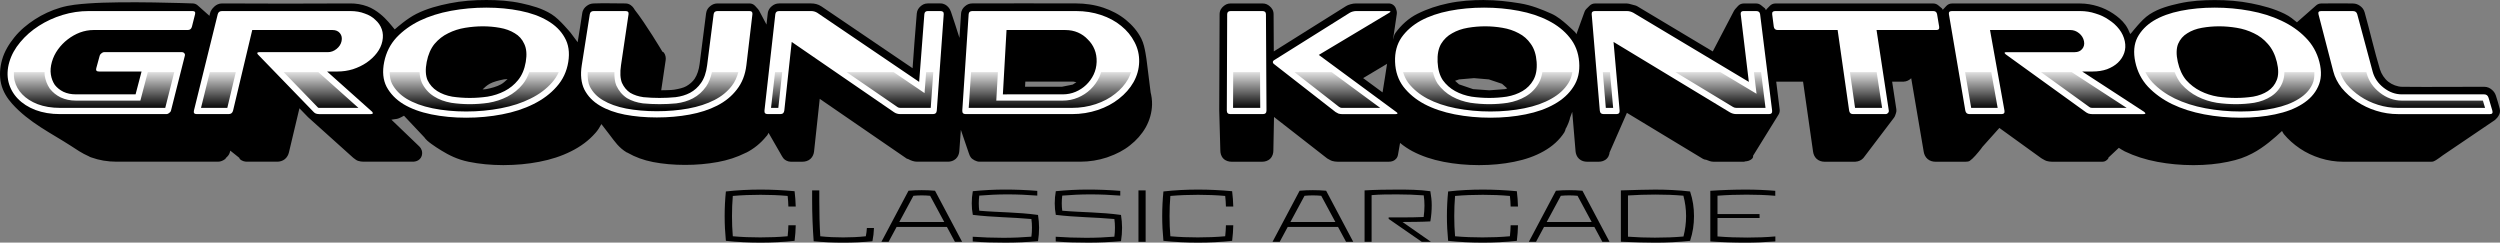 <?xml version="1.0" encoding="UTF-8" standalone="no"?>
<!-- Created with Inkscape (http://www.inkscape.org/) -->

<svg
   width="405.293mm"
   height="39.334mm"
   viewBox="0 0 405.293 39.334"
   version="1.1"
   id="svg1"
   xmlns:xlink="http://www.w3.org/1999/xlink"
   xmlns="http://www.w3.org/2000/svg"
   xmlns:svg="http://www.w3.org/2000/svg">
  <rect x="0" y="0" width="405.293" height="39.334" fill="#808080" stroke="none"/>
  <defs
     id="defs1">
    <linearGradient
       id="linearGradient1">
      <stop
         style="stop-color:#000000;stop-opacity:1;"
         offset="0.493"
         id="stop1" />
      <stop
         style="stop-color:#000000;stop-opacity:0;"
         offset="0.51"
         id="stop2" />
    </linearGradient>
    <linearGradient
       xlink:href="#linearGradient1"
       id="linearGradient2"
       x1="237.932"
       y1="321.21"
       x2="237.932"
       y2="-79.416"
       gradientUnits="userSpaceOnUse" />
  </defs>
  <g
     id="layer1"
     transform="translate(-35.375,-106.015)">
    <path
       id="logo-shadow"
       style="-inkscape-font-specification:'WtfNew Strike';display:inline;fill:#000000;fill-opacity:1;stroke-linecap:round;stroke-linejoin:round"
       transform="translate(2.9305758e-4)"
       d="m 114.211,106.015 v 5.2e-4 c -1.978,-0.004 -3.987,0.144 -5.965,0.541 -1.777,0.356 -3.625,0.831 -5.357,1.701 -1.522,0.764 -3.064,2.13 -3.525,2.527 -0.64,-0.769 -1.321,-1.672 -2.357,-2.506 -0.592,-0.476 -1.278,-0.934 -2.088,-1.232 -0.888,-0.327 -1.83,-0.481 -2.757,-0.475 -7.027,0.043 -14.076,0.037 -20.781,0 h -0.002 c -0.541,-0.003 -0.944,0.243 -1.199,0.457 -0.256,0.215 -0.412,0.427 -0.533,0.609 -0.222,0.333 -0.223,0.625 -0.32,0.943 L 67.42,106.885 c -0.214,-0.191 -0.488,-0.302 -0.775,-0.313 0,0 -11.197,-0.426 -16.978,0.004 -1.438,0.107 -2.981,0.226 -4.522,0.686 -1.453,0.434 -2.856,1.075 -4.133,1.904 -1.207,0.783 -2.371,1.736 -3.318,2.914 -0.828,1.03 -1.598,2.237 -1.99,3.644 -0.338,1.213 -0.463,2.567 -0.145,3.895 0.304,1.27 1.003,2.347 1.787,3.22 2.748,3.063 6.415,4.809 9.508,6.813 0.837,0.543 1.784,1.212 2.941,1.711 0.116,0.079 0.245,0.137 0.381,0.172 1.256,0.456 2.629,0.693 4.117,0.693 H 70.732 c 0.437,0 0.818,-0.19 1.104,-0.404 l -0.022,0.039 c 0.014,-0.009 0.018,-0.034 0.032,-0.043 0.014,-0.011 0.041,-0.009 0.055,-0.019 0.031,-0.054 0.059,-0.11 0.082,-0.168 0.27,-0.241 0.55,-0.517 0.645,-0.893 l 0.078,-0.306 1.451,1.158 c 0.06,0.082 0.045,0.165 0.127,0.238 0.335,0.297 0.772,0.398 1.105,0.398 h 4.936 c 0.392,0 0.861,-0.115 1.228,-0.412 0.368,-0.297 0.573,-0.717 0.662,-1.092 l 1.703,-7.156 1.383,1.428 c 0.02,0.02 0.041,0.04 0.063,0.058 l 7.231,6.5 c 0.029,0.027 0.06,0.052 0.091,0.076 l 0.377,0.278 c 0.113,0.083 0.239,0.146 0.373,0.187 0.274,0.083 0.563,0.133 0.859,0.133 h 7.961 c 0.158,0 0.324,-0.005 0.547,-0.068 0.222,-0.063 0.561,-0.204 0.807,-0.584 0.246,-0.38 0.236,-0.878 0.15,-1.152 -0.086,-0.274 -0.2,-0.425 -0.304,-0.557 -0.043,-0.053 -0.09,-0.103 -0.141,-0.148 l -0.006,-0.006 -4.48,-4.297 0.853,-0.125 c 0.07,-0.01 0.14,-0.026 0.207,-0.049 0.392,-0.129 0.658,-0.305 0.979,-0.467 l 3.334,3.539 -0.136,-0.174 c 0.346,0.531 0.768,0.854 1.259,1.216 0.492,0.363 1.053,0.721 1.623,1.07 1.162,0.712 2.547,1.436 4.409,1.816 1.759,0.36 3.626,0.535 5.59,0.539 0.042,0.001 0.083,7.8e-4 0.125,-0.002 1.96,-0.004 3.865,-0.178 5.709,-0.533 1.898,-0.361 3.617,-0.922 5.146,-1.689 0.005,-10e-4 0.009,-0.003 0.014,-0.004 0.001,-6.7e-4 0.003,-0.001 0.004,-0.002 3.7e-4,-1.8e-4 -3.7e-4,-0.002 0,-0.002 1.564,-0.773 2.894,-1.765 3.95,-2.971 2.5e-4,-2.8e-4 0.002,2.8e-4 0.002,0 0.4,-0.447 0.702,-0.942 0.977,-1.447 l 1.4,1.82 c 0.751,0.986 1.427,2.016 2.74,2.795 l -0.606,-1.062 c 0.009,0.49 0.306,0.928 0.758,1.117 1.186,0.68 2.542,1.182 4.092,1.484 h 0.004 c 1.611,0.309 3.341,0.461 5.187,0.461 1.832,0 3.572,-0.152 5.22,-0.454 0.012,-8.1e-4 0.025,-0.002 0.037,-0.003 1.659,-0.302 3.152,-0.797 4.492,-1.465 0.161,-0.058 0.308,-0.149 0.432,-0.268 l -0.309,0.225 c 1.294,-0.66 2.374,-1.551 3.246,-2.619 0.002,-0.003 0.004,-0.005 0.006,-0.008 0.123,-0.11 0.223,-0.245 0.293,-0.394 0.049,-0.067 0.06,-0.145 0.105,-0.213 l 1.853,3.218 c 0.201,0.344 0.368,0.695 0.629,0.998 0.225,0.227 0.659,0.465 1.102,0.465 h 1.949 c 0.392,0 0.885,-0.116 1.262,-0.457 0.377,-0.34 0.542,-0.815 0.584,-1.203 l 0.92,-8.53 9.535,6.551 4.576,3.142 c 0.078,0.034 0.159,0.059 0.242,0.076 0.444,0.242 0.931,0.42 1.429,0.42 h 5.016 c 0.392,0 0.89,-0.117 1.27,-0.471 0.38,-0.354 0.531,-0.842 0.559,-1.232 l 0.25,-3.461 1.287,3.77 c 0.016,0.049 0.036,0.097 0.058,0.144 0.029,0.059 0.022,0.172 0.258,0.535 0.236,0.363 0.944,0.713 1.373,0.713 h 16.398 c 1.491,0 2.922,-0.236 4.281,-0.68 0.084,-0.021 0.166,-0.051 0.244,-0.09 1.317,-0.458 2.506,-1.069 3.514,-1.875 1.057,-0.824 1.92,-1.802 2.554,-2.912 0.002,-0.004 0.004,-0.008 0.006,-0.012 0.641,-1.152 0.992,-2.401 1.024,-3.688 0.018,-0.736 -0.087,-1.431 -0.256,-2.078 l 0.032,0.16 -0.641,-5.141 -0.002,-0.01 c -10e-4,-0.009 -0.067,-0.589 -0.199,-1.305 -0.133,-0.722 -0.293,-1.547 -0.66,-2.291 -0.606,-1.229 -1.516,-2.246 -2.506,-3.06 -1.093,-0.9 -2.357,-1.541 -3.643,-1.975 -1.446,-0.488 -2.966,-0.695 -4.447,-0.701 -5.717,-0.025 -11.267,3.5e-4 -16.807,0 -0.525,-4e-5 -0.878,0.191 -1.183,0.445 -0.306,0.254 -0.61,0.62 -0.652,1.221 -0.088,1.262 -0.146,2.212 -0.26,3.92 -0.496,-1.55 -0.889,-2.82 -1.381,-4.238 -0.095,-0.273 -0.226,-0.521 -0.463,-0.779 -0.237,-0.258 -0.653,-0.58 -1.261,-0.568 -0.643,0.012 -1.343,6.6e-4 -2.014,0 -0.549,-5.4e-4 -0.913,0.22 -1.203,0.483 -0.29,0.262 -0.549,0.608 -0.598,1.162 -0.258,2.93 -0.538,6.895 -0.68,8.858 -1.91,-1.298 -9.726,-6.609 -14.762,-10.012 -0.545,-0.368 -1.131,-0.493 -1.689,-0.49 -1.858,0.01 -3.34,-0.002 -5.172,0 h -0.002 c -0.51,6.7e-4 -0.865,0.181 -1.174,0.428 -0.309,0.247 -0.615,0.604 -0.68,1.189 -0.066,0.601 -0.113,1.006 -0.203,1.809 l -1.193,-2.252 c -0.048,-0.09 -0.107,-0.174 -0.176,-0.25 l -0.469,-0.518 c -0.234,-0.259 -0.567,-0.406 -0.916,-0.406 0,0 -3.53,0.002 -5.176,0 -0.508,-6.7e-4 -0.865,0.178 -1.176,0.424 -0.31,0.246 -0.616,0.598 -0.687,1.178 -0.322,2.622 -0.69,5.462 -1.053,8.254 -0.113,0.869 -0.378,1.716 -0.795,2.346 -0.309,0.466 -0.807,0.903 -1.361,1.215 -0.48,0.27 -1.164,0.429 -1.944,0.562 -0.499,0.086 -1.807,0.093 -2.121,0.096 l 0.722,-4.889 c 0.051,-0.347 -0.011,-0.835 -0.278,-1.199 -0.076,-0.103 -0.166,-0.096 -0.252,-0.17 -0.093,-0.155 -2.72,-4.572 -4.525,-6.834 0.058,0.072 -0.012,-0.051 -0.17,-0.273 -0.158,-0.223 -0.596,-0.707 -1.285,-0.709 -1.639,-0.004 -3.625,-0.06 -5.189,0.002 -0.462,0.018 -0.803,0.175 -1.114,0.41 -0.31,0.236 -0.629,0.588 -0.713,1.164 -0.213,1.474 -0.462,2.972 -0.742,4.709 l -1.127,-1.508 c -0.012,-0.017 -0.024,-0.033 -0.037,-0.049 0,0 -0.444,-0.536 -1.031,-1.162 -0.587,-0.626 -1.278,-1.34 -2.051,-1.825 -1.54,-0.966 -3.246,-1.402 -4.811,-1.752 -1.924,-0.43 -3.872,-0.543 -5.76,-0.547 z m 161.758,5.2e-4 c -1.928,3.8e-4 -3.903,0.128 -5.853,0.545 -1.68,0.359 -3.302,0.869 -4.955,1.695 -1.447,0.723 -2.635,1.831 -3.568,3.102 -0.25,0.341 -0.246,0.712 -0.389,1.078 l 0.617,-4.17 c 0.028,-0.191 0.01,-0.386 -0.051,-0.568 l -0.092,-0.277 c -0.167,-0.505 -0.638,-0.847 -1.17,-0.848 0,0 -3.537,-0.005 -5.307,0 -0.32,9.3e-4 -0.603,0.054 -0.852,0.123 -0.226,0.062 -0.51,0.153 -0.814,0.344 -3.806,2.395 -10.916,6.844 -11.658,7.309 -0.015,-2.657 -0.022,-3.968 -0.033,-6.028 -0.002,-0.631 -0.312,-1.018 -0.613,-1.281 -0.302,-0.264 -0.651,-0.468 -1.195,-0.467 -1.614,0.001 -3.382,4.9e-4 -5.139,0 -0.545,-1.5e-4 -0.894,0.205 -1.195,0.469 -0.301,0.264 -0.608,0.648 -0.611,1.277 -0.023,5.035 -0.06,15.606 -0.06,15.606 4.6e-4,0.013 10e-4,0.026 0.002,0.039 l 0.18,6.51 v -0.037 c -0.001,0.391 0.112,0.906 0.496,1.291 0.384,0.385 0.901,0.502 1.293,0.502 h 5.016 c 0.392,0 0.907,-0.116 1.291,-0.502 0.384,-0.386 0.5,-0.903 0.498,-1.295 v -0.002 l 0.105,-5.455 8.564,6.676 c 0.041,0.032 0.084,0.061 0.129,0.088 0.164,0.097 0.339,0.191 0.525,0.283 0.068,0.034 0.138,0.061 0.211,0.082 0.275,0.078 0.559,0.125 0.856,0.125 h 8.318 c 0.148,0 0.303,-0.002 0.531,-0.068 0.229,-0.066 0.639,-0.239 0.865,-0.725 l -1.121,0.715 c 0.6,8e-5 1.113,-0.431 1.216,-1.022 l 0.342,-1.944 c 0.609,0.505 1.281,0.957 2.014,1.35 0.003,0.001 0.007,0.003 0.01,0.004 1.479,0.778 3.157,1.343 5.023,1.707 1.835,0.358 3.74,0.532 5.707,0.535 0.034,0.001 0.069,0.001 0.103,0 1.966,-0.003 3.842,-0.178 5.617,-0.537 1.827,-0.365 3.439,-0.931 4.82,-1.72 4.8e-4,-2.7e-4 0.001,2.7e-4 0.002,0 1.413,-0.792 2.553,-1.825 3.353,-3.082 l 0.002,-0.004 c 0.013,-0.02 0.011,-0.043 0.023,-0.062 0.11,-0.184 0.171,-0.393 0.176,-0.608 v 0.143 c 0.334,-0.647 0.629,-1.308 0.75,-1.984 l -0.059,0.213 0.371,-0.996 0.539,6.398 c 0.033,0.389 0.189,0.874 0.568,1.223 0.379,0.349 0.874,0.465 1.266,0.465 h 1.951 c 0.392,0 0.931,-0.116 1.318,-0.541 0.388,-0.425 0.455,-0.97 0.42,-1.36 l 0.004,0.11 v 0.258 l 2.748,-6.271 c 0.017,-0.04 0.032,-0.08 0.045,-0.121 l 8.154,4.934 4.194,2.535 c 0.157,0.084 0.331,0.134 0.51,0.144 0.376,0.146 0.753,0.313 1.157,0.313 h 5.014 c 0.042,-0.015 0.083,-0.032 0.123,-0.051 0.379,-0.021 0.854,-0.106 1.207,-0.508 0.138,-0.157 0.074,-0.319 0.136,-0.492 0.025,-0.029 0.05,-0.059 0.072,-0.09 l 4.029,-6.51 c 0.149,-0.24 0.211,-0.523 0.176,-0.803 l -0.564,-4.527 h 4.354 l 1.625,11.365 c 0.053,0.371 0.209,0.809 0.568,1.145 0.36,0.335 0.856,0.471 1.25,0.471 H 336.18 c 0.006,-0.003 0.012,-0.005 0.018,-0.008 0.454,-0.007 0.976,-0.253 1.258,-0.586 l 0.295,-0.384 4.672,-6.158 c 0.079,-0.104 0.141,-0.219 0.183,-0.342 l 0.145,-0.418 c 0.066,-0.189 0.085,-0.392 0.055,-0.59 l -0.684,-4.494 h 1.887 0.002 c 0.005,-0.003 0.01,-0.005 0.015,-0.008 0.349,-0.003 0.827,-0.178 1.188,-0.543 l 2.033,11.948 c 0.065,0.383 0.254,0.832 0.627,1.15 0.373,0.318 0.853,0.434 1.244,0.434 h 4.936 c 0.62,0 0.685,-0.185 0.803,-0.268 0.118,-0.083 0.197,-0.154 0.278,-0.228 0.161,-0.149 0.313,-0.311 0.473,-0.488 0.32,-0.356 0.655,-0.76 0.896,-1.07 0.106,-0.136 0.181,-0.238 0.262,-0.36 l 2.74,-3.062 6.769,4.887 c 0.038,0.027 0.077,0.052 0.117,0.074 l 0.492,0.278 c 0.09,0.051 0.185,0.09 0.285,0.117 0.277,0.075 0.559,0.121 0.856,0.121 h 7.959 c 0.255,0 0.665,0.082 1.151,-0.481 0.048,-0.055 0.024,-0.132 0.06,-0.197 l 1.675,-1.574 c 0.319,0.195 0.607,0.401 0.969,0.578 0.003,0.001 0.005,0.003 0.008,0.004 1.59,0.766 3.35,1.328 5.272,1.69 1.89,0.356 3.822,0.529 5.789,0.533 0.035,0.001 0.07,0.001 0.105,0 1.966,-0.003 3.814,-0.177 5.535,-0.539 1.726,-0.357 2.731,-0.727 3.943,-1.351 1.907,-0.981 3.71,-2.591 4.836,-3.648 0.106,0.161 0.154,0.322 0.278,0.481 0.008,0.01 0.015,0.019 0.023,0.029 0.726,0.874 1.59,1.644 2.57,2.307 0.007,0.005 0.012,0.013 0.02,0.018 h 0.002 c 1.004,0.676 2.116,1.203 3.32,1.58 1.216,0.381 2.465,0.572 3.731,0.572 h 14.209 c 0.362,0 0.423,-0.068 0.5,-0.1 0.077,-0.032 0.123,-0.057 0.166,-0.08 0.086,-0.046 0.153,-0.088 0.226,-0.135 0.147,-0.094 0.307,-0.205 0.481,-0.328 0.185,-0.131 0.352,-0.258 0.535,-0.394 l 8.357,-5.658 c 0.035,-0.024 0.069,-0.049 0.102,-0.076 0,0 0.174,-0.141 0.356,-0.356 0.091,-0.107 0.194,-0.235 0.297,-0.445 0.103,-0.21 0.249,-0.553 0.117,-1.047 -0.172,-0.649 -0.374,-1.371 -0.621,-2.109 -0.135,-0.402 -0.355,-0.698 -0.649,-0.947 -0.294,-0.25 -0.689,-0.473 -1.226,-0.476 -3.855,-0.024 -8.315,0.058 -13.346,0 -0.729,-0.008 -1.589,-0.33 -2.209,-0.813 -0.611,-0.475 -1.129,-1.248 -1.363,-2.015 -0.869,-2.849 -1.597,-6.083 -2.486,-9.258 -0.14,-0.498 -0.436,-0.813 -0.748,-1.035 -0.313,-0.223 -0.667,-0.373 -1.125,-0.383 -1.859,-0.041 -5.18,0 -5.18,0 -0.295,0.003 -0.579,0.112 -0.8,0.306 l -3.118,2.745 c -0.546,-0.436 -1.088,-0.932 -1.986,-1.371 -1.743,-0.854 -3.594,-1.337 -5.389,-1.695 -1.972,-0.393 -3.978,-0.544 -5.953,-0.541 -1.891,0.003 -3.845,0.113 -5.775,0.547 -1.544,0.347 -3.251,0.771 -4.78,1.762 -0.763,0.495 -1.415,1.21 -1.972,1.838 -0.52,0.587 -0.859,1.025 -0.91,1.09 l -0.266,0.275 c -0.014,-0.034 -0.011,-0.029 -0.025,-0.065 -0.187,-0.447 -0.398,-0.952 -0.752,-1.433 -0.568,-0.773 -1.28,-1.346 -1.975,-1.813 -0.772,-0.519 -1.618,-0.918 -2.496,-1.191 -0.906,-0.282 -1.871,-0.451 -2.854,-0.453 -7.049,-0.014 -20.801,0 -20.801,0 -0.341,8.2e-4 -0.667,0.143 -0.9,0.393 l -0.483,0.517 c -0.031,0.034 -0.061,0.069 -0.088,0.105 l -0.008,0.012 c -0.035,-0.079 -0.077,-0.153 -0.127,-0.223 l -0.617,-0.516 c -0.222,-0.186 -0.503,-0.289 -0.793,-0.289 h -25.609 c -0.332,-5e-5 -0.65,0.134 -0.883,0.371 l -0.506,0.518 c -0.052,0.058 -0.098,0.121 -0.138,0.188 -0.04,-0.101 -0.093,-0.196 -0.159,-0.283 l -0.635,-0.516 c -0.22,-0.179 -0.495,-0.277 -0.779,-0.278 h -2.039 c -0.349,-6e-5 -0.682,0.147 -0.916,0.406 l -0.469,0.518 c -0.07,0.077 -0.129,0.163 -0.177,0.256 l -3.446,6.594 -12.234,-7.32 c -0.099,-0.059 -0.205,-0.105 -0.317,-0.135 l -1.045,-0.278 c -0.104,-0.027 -0.211,-0.041 -0.318,-0.041 h -5.177 c -0.323,-7.4e-4 -0.634,0.125 -0.866,0.351 l -0.527,0.518 c -0.132,0.129 -0.234,0.287 -0.297,0.461 l -1.326,3.65 c -0.054,-0.122 -0.127,-0.235 -0.217,-0.334 0,0 -0.555,-0.561 -1.285,-1.199 -0.73,-0.639 -1.586,-1.364 -2.534,-1.787 -1.581,-0.706 -3.267,-1.383 -5.109,-1.684 -1.912,-0.312 -3.845,-0.534 -5.818,-0.533 z m 36.733,9.004 c -10e-4,0.003 -10e-4,0.006 -0.002,0.01 -0.014,0.033 -0.015,0.039 -0.032,0.076 0.017,-0.043 0.021,-0.055 0.034,-0.086 z m -156.884,0.064 h 0.738 v 5.1e-4 h -0.738 z m 139.001,0 h 0.403 l -5.1e-4,5.1e-4 h -0.402 z m 17.774,0.207 c -5.5e-4,0.011 -0.007,0.121 -0.012,0.22 l -0.001,-5.1e-4 c 0.005,-0.101 0.011,-0.215 0.011,-0.215 z m -52.351,1.057 c 0,0 -0.66,4.347 -0.733,4.645 l -3.145,-2.315 3.795,-2.268 c 0.009,-0.006 0.018,-0.012 0.027,-0.018 0.017,-0.011 0.038,-0.034 0.055,-0.045 z m -42.119,1.015 0.002,0.001 v 5.2e-4 l -0.002,-0.002 z m 56.211,1.319 2.412,0.205 2.135,0.715 0.843,0.744 -0.336,0.119 -2.564,0.19 -2.635,-0.19 -2.283,-0.777 -0.644,-0.574 0.654,-0.227 z m -156.674,0.152 c -0.344,0.296 -0.633,0.621 -1.067,0.857 -0.677,0.37 -1.522,0.603 -2.428,0.781 -0.137,0.027 -0.334,0.018 -0.561,0.039 0.347,-0.32 0.674,-0.646 1.174,-0.922 0.575,-0.317 1.421,-0.535 2.306,-0.709 0.143,-0.028 0.338,-0.024 0.575,-0.047 z m 83.939,0.414 h 7.807 l 0.469,0.094 -0.599,0.391 -1.743,0.346 h -5.98 z m 68.576,0.071 c 0.033,-0.038 -0.01,0.014 -0.06,0.065 l -0.02,0.019 -0.008,0.006 c 0.028,-0.028 0.075,-0.075 0.088,-0.09 z m 12.044,5.033 c -0.005,0.033 -0.011,0.065 -0.017,0.097 l -0.013,-0.003 z m 6.792,3.071 -0.008,0.014 c 0.002,-0.003 0.004,-0.005 0.006,-0.008 6.7e-4,-0.002 0.001,-0.004 0.002,-0.006 z m -73.848,3.992 -0.025,0.011 c 0.007,-0.003 0.015,-0.005 0.022,-0.008 z m -165.289,0.011 c -0.008,-0.005 0.125,0.062 0.125,0.062 l -0.015,-0.01 c -0.046,-0.022 -0.104,-0.05 -0.11,-0.053 z m 0.377,0.143 c 0.003,0.001 0.006,0.003 0.01,0.004 h 0.006 z m 225.033,1.211 -0.039,0.002 c 0.01,1.2e-4 0.02,1.2e-4 0.029,0 z m 115.811,0 -0.041,0.002 c 0.011,1.3e-4 0.021,1.3e-4 0.032,0 z m -274.217,0.002 0.011,0.002 c 0.007,6e-5 0.015,6e-5 0.022,0 z m 41.796,11.721 c -1.468,0 -3.029,-0.053 -4.498,-0.185 -0.093,-1.098 -0.132,-2.143 -0.132,-3.268 0,-1.124 0.04,-2.17 0.132,-3.268 1.468,-0.132 3.029,-0.185 4.498,-0.185 1.429,0 2.95,0.053 4.392,0.185 0.066,0.595 0.106,1.124 0.119,1.72 h 1.191 c -0.026,-0.847 -0.079,-1.627 -0.185,-2.487 -1.852,-0.172 -3.691,-0.265 -5.517,-0.265 -1.865,0 -3.757,0.093 -5.622,0.304 -0.132,1.349 -0.198,2.633 -0.198,3.995 0,1.363 0.066,2.646 0.198,4.008 1.865,0.198 3.757,0.291 5.622,0.291 1.826,0 3.664,-0.093 5.517,-0.291 0.106,-0.873 0.172,-1.667 0.185,-2.527 h -1.191 c -0.013,0.622 -0.053,1.164 -0.119,1.786 -1.442,0.132 -2.963,0.185 -4.392,0.185 z m 8.361,-7.62 v 1.68 c 0,2.143 0.093,4.432 0.251,6.562 1.601,0.159 3.175,0.225 4.776,0.225 1.574,0 3.162,-0.066 4.749,-0.225 0.146,-0.754 0.225,-1.416 0.251,-2.143 h -1.151 c -0.026,0.463 -0.079,0.886 -0.172,1.336 -1.204,0.132 -2.487,0.185 -3.678,0.185 -1.217,0 -2.5,-0.053 -3.704,-0.185 -0.119,-1.852 -0.159,-3.876 -0.159,-5.755 v -1.68 z m 17.767,-0.04 c -0.741,0 -1.376,0.026 -2.143,0.093 l -4.392,8.281 h 1.164 l 1.296,-2.408 h 8.162 l 1.296,2.408 h 1.164 l -4.392,-8.281 c -0.781,-0.066 -1.416,-0.093 -2.156,-0.093 z m 0,0.847 c 0.463,0 0.939,0.026 1.363,0.066 l 2.289,4.247 h -7.289 l 2.289,-4.247 c 0.423,-0.04 0.9,-0.066 1.349,-0.066 z m 17.78,3.836 c 0.066,0.463 0.093,0.926 0.093,1.389 0,0.503 -0.026,0.992 -0.093,1.468 -1.455,0.119 -2.977,0.185 -4.577,0.185 -1.72,0 -3.347,-0.066 -4.934,-0.172 v 0.767 c 1.759,0.146 3.545,0.185 5.292,0.185 1.746,0 3.519,-0.079 5.292,-0.238 0.119,-0.794 0.172,-1.402 0.172,-2.183 0,-0.714 -0.066,-1.323 -0.172,-2.064 -3.281,-0.463 -6.429,-0.41 -9.525,-0.688 -0.053,-0.397 -0.079,-0.794 -0.079,-1.191 0,-0.437 0.026,-0.833 0.079,-1.257 1.468,-0.119 2.977,-0.198 4.551,-0.198 1.693,0 3.294,0.079 4.855,0.198 v -0.767 c -1.759,-0.146 -3.532,-0.212 -5.278,-0.212 -1.707,0 -3.44,0.093 -5.173,0.265 -0.119,0.701 -0.172,1.257 -0.172,1.971 0,0.648 0.053,1.217 0.172,1.865 3.228,0.397 6.376,0.384 9.499,0.675 z m 13.454,0 c 0.066,0.463 0.093,0.926 0.093,1.389 0,0.503 -0.026,0.992 -0.093,1.468 -1.455,0.119 -2.977,0.185 -4.577,0.185 -1.72,0 -3.347,-0.066 -4.934,-0.172 v 0.767 c 1.759,0.146 3.545,0.185 5.292,0.185 1.746,0 3.519,-0.079 5.292,-0.238 0.119,-0.794 0.172,-1.402 0.172,-2.183 0,-0.714 -0.066,-1.323 -0.172,-2.064 -3.281,-0.463 -6.429,-0.41 -9.525,-0.688 -0.053,-0.397 -0.079,-0.794 -0.079,-1.191 0,-0.437 0.026,-0.833 0.079,-1.257 1.468,-0.119 2.977,-0.198 4.551,-0.198 1.693,0 3.294,0.079 4.855,0.198 v -0.767 c -1.759,-0.146 -3.532,-0.212 -5.278,-0.212 -1.707,0 -3.44,0.093 -5.173,0.265 -0.119,0.701 -0.172,1.257 -0.172,1.971 0,0.648 0.053,1.217 0.172,1.865 3.228,0.397 6.376,0.384 9.499,0.675 z m 5.067,-4.643 h -1.164 v 8.334 h 1.164 z m 8.506,7.62 c -1.468,0 -3.029,-0.053 -4.498,-0.185 -0.093,-1.098 -0.132,-2.143 -0.132,-3.268 0,-1.124 0.04,-2.17 0.132,-3.268 1.468,-0.132 3.029,-0.185 4.498,-0.185 1.429,0 2.95,0.053 4.392,0.185 0.066,0.595 0.106,1.124 0.119,1.72 h 1.191 c -0.026,-0.847 -0.079,-1.627 -0.185,-2.487 -1.852,-0.172 -3.691,-0.265 -5.517,-0.265 -1.865,0 -3.757,0.093 -5.622,0.304 -0.132,1.349 -0.198,2.633 -0.198,3.995 0,1.363 0.066,2.646 0.198,4.008 1.865,0.198 3.757,0.291 5.622,0.291 1.826,0 3.664,-0.093 5.517,-0.291 0.106,-0.873 0.172,-1.667 0.185,-2.527 h -1.191 c -0.013,0.622 -0.053,1.164 -0.119,1.786 -1.442,0.132 -2.963,0.185 -4.392,0.185 z m 18.6,-7.66 c -0.741,0 -1.376,0.026 -2.143,0.093 l -4.392,8.281 h 1.164 l 1.296,-2.408 h 8.162 l 1.296,2.408 h 1.164 l -4.392,-8.281 c -0.781,-0.066 -1.416,-0.093 -2.156,-0.093 z m 0,0.847 c 0.463,0 0.939,0.026 1.363,0.066 l 2.289,4.247 h -7.289 l 2.289,-4.247 c 0.423,-0.04 0.9,-0.066 1.349,-0.066 z m 12.29,3.572 v 0.238 l 5.371,3.717 h 1.482 l -4.604,-3.215 c 1.495,-0.013 3.096,-0.013 4.511,-0.093 0.159,-0.9 0.225,-1.786 0.225,-2.646 0,-0.794 -0.093,-1.455 -0.225,-2.249 -1.72,-0.251 -3.638,-0.265 -5.331,-0.265 -1.773,0 -3.559,0.026 -5.331,0.132 v 8.334 h 1.138 v -7.567 c 1.389,-0.119 2.791,-0.119 4.18,-0.119 1.468,0 2.857,0.053 4.273,0.159 0.079,0.595 0.119,1.045 0.119,1.654 0,0.622 -0.053,1.23 -0.132,1.852 -1.151,0.053 -2.342,0.066 -3.559,0.066 z m 15.266,3.241 c -1.468,0 -3.029,-0.053 -4.498,-0.185 -0.093,-1.098 -0.132,-2.143 -0.132,-3.268 0,-1.124 0.04,-2.17 0.132,-3.268 1.468,-0.132 3.029,-0.185 4.498,-0.185 1.429,0 2.95,0.053 4.392,0.185 0.066,0.595 0.106,1.124 0.119,1.72 h 1.191 c -0.026,-0.847 -0.079,-1.627 -0.185,-2.487 -1.852,-0.172 -3.691,-0.265 -5.517,-0.265 -1.865,0 -3.757,0.093 -5.622,0.304 -0.132,1.349 -0.198,2.633 -0.198,3.995 0,1.363 0.066,2.646 0.198,4.008 1.865,0.198 3.757,0.291 5.622,0.291 1.826,0 3.664,-0.093 5.517,-0.291 0.106,-0.873 0.172,-1.667 0.185,-2.527 h -1.191 c -0.013,0.622 -0.053,1.164 -0.119,1.786 -1.442,0.132 -2.963,0.185 -4.392,0.185 z m 13.996,-7.66 c -0.741,0 -1.376,0.026 -2.143,0.093 l -4.392,8.281 h 1.164 l 1.296,-2.408 h 8.162 l 1.296,2.408 h 1.164 l -4.392,-8.281 c -0.781,-0.066 -1.416,-0.093 -2.156,-0.093 z m 0,0.847 c 0.463,0 0.939,0.026 1.363,0.066 l 2.289,4.247 h -7.289 l 2.289,-4.247 c 0.423,-0.04 0.9,-0.066 1.349,-0.066 z m 13.97,-0.939 c -1.561,0 -3.334,0.066 -5.583,0.132 v 8.321 c 2.487,0.093 4.035,0.146 5.583,0.146 1.852,0 3.757,-0.093 5.636,-0.291 0.45,-1.363 0.635,-2.646 0.635,-4.008 0,-1.363 -0.185,-2.646 -0.635,-3.995 -1.879,-0.212 -3.784,-0.304 -5.636,-0.304 z m 0,7.792 c -1.548,0 -2.977,-0.053 -4.432,-0.159 v -6.681 c 1.455,-0.093 2.884,-0.146 4.432,-0.146 1.587,0 3.043,0.053 4.551,0.185 0.291,1.111 0.437,2.17 0.437,3.307 0,1.138 -0.146,2.196 -0.423,3.307 -1.508,0.132 -2.977,0.185 -4.564,0.185 z m 16.894,-3.823 h -6.813 v -2.977 c 1.548,-0.119 3.175,-0.172 4.723,-0.172 1.482,0 3.175,0.053 4.643,0.185 v -0.807 c -1.614,-0.132 -3.162,-0.198 -4.763,-0.198 -1.905,0 -3.863,0.066 -5.768,0.198 v 8.202 c 1.865,0.132 3.77,0.198 5.649,0.198 1.64,0 3.228,-0.066 4.895,-0.198 v -0.807 c -1.442,0.132 -3.069,0.185 -4.538,0.185 -1.574,0 -3.254,-0.053 -4.842,-0.185 v -2.99 h 6.826 z" />
    <path
       style="font-size:38.806px;line-height:0.8;font-family:'WtfNew Strike';-inkscape-font-specification:'WtfNew Strike';letter-spacing:0px;word-spacing:0px;display:inline;fill:#ffffff;fill-opacity:1;stroke-width:0.105;stroke-linecap:round;stroke-linejoin:round"
       d="m 64.911,114.472 c 0.137,0 0.247,0.054 0.33,0.162 0.11,0.108 0.144,0.244 0.103,0.406 l -2.244,8.888 c -0.042,0.167 -0.147,0.306 -0.314,0.417 -0.14,0.111 -0.279,0.167 -0.418,0.167 H 45.106 c -1.477,0 -2.807,-0.223 -3.989,-0.667 -1.153,-0.444 -2.104,-1.054 -2.853,-1.829 -0.747,-0.773 -1.248,-1.668 -1.505,-2.684 -0.248,-1.04 -0.203,-2.132 0.133,-3.275 0.335,-1.139 0.923,-2.206 1.763,-3.203 0.846,-1.021 1.855,-1.905 3.028,-2.653 1.17,-0.747 2.441,-1.332 3.815,-1.757 1.399,-0.425 2.818,-0.637 4.259,-0.637 h 16.842 c 0.353,0 0.487,0.172 0.4,0.517 l -0.504,1.997 c -0.094,0.374 -0.319,0.561 -0.674,0.561 H 50.54 c -0.737,0 -1.471,0.134 -2.201,0.401 -0.704,0.268 -1.369,0.643 -1.998,1.127 -0.594,0.457 -1.116,0.996 -1.566,1.616 -0.451,0.622 -0.78,1.298 -0.988,2.031 -0.208,0.734 -0.264,1.415 -0.166,2.043 0.098,0.629 0.313,1.191 0.644,1.684 0.367,0.467 0.831,0.838 1.391,1.114 0.589,0.276 1.257,0.413 2.006,0.413 h 9.693 l 0.97,-3.703 h -6.91 c -0.386,0 -0.531,-0.177 -0.434,-0.532 l 0.556,-2.037 c 0.037,-0.135 0.125,-0.257 0.264,-0.365 0.147,-0.135 0.302,-0.203 0.467,-0.203 z m 30.801,9.665 c 0.199,0.25 0.118,0.376 -0.244,0.376 H 87.109 c -0.167,0 -0.342,-0.028 -0.525,-0.084 -0.177,-0.084 -0.309,-0.181 -0.396,-0.292 l -9.008,-9.3 c -0.19,-0.243 -0.106,-0.365 0.251,-0.365 h 11.079 c 0.522,0 0.999,-0.176 1.432,-0.527 0.432,-0.351 0.701,-0.768 0.805,-1.253 0.11,-0.511 0.025,-0.94 -0.255,-1.288 -0.28,-0.348 -0.679,-0.522 -1.198,-0.522 H 76.267 l -3.103,13.046 c -0.093,0.389 -0.334,0.584 -0.724,0.584 h -5.182 c -0.39,0 -0.537,-0.195 -0.441,-0.584 l 3.856,-15.604 c 0.085,-0.345 0.318,-0.517 0.699,-0.517 h 20.798 c 0.87,0 1.644,0.133 2.322,0.398 0.711,0.239 1.292,0.584 1.742,1.036 0.484,0.426 0.828,0.933 1.034,1.521 0.206,0.589 0.238,1.232 0.094,1.931 -0.139,0.673 -0.434,1.307 -0.886,1.901 -0.453,0.595 -1.016,1.124 -1.69,1.586 -0.642,0.435 -1.377,0.789 -2.207,1.061 -0.797,0.245 -1.636,0.368 -2.519,0.368 H 88.403 Z M 114.209,107.251 c 1.956,0 3.786,0.172 5.492,0.516 1.735,0.345 3.209,0.876 4.423,1.594 1.243,0.72 2.172,1.628 2.786,2.727 0.643,1.102 0.841,2.425 0.593,3.969 -0.249,1.552 -0.879,2.891 -1.891,4.016 -0.988,1.129 -2.238,2.067 -3.751,2.815 -1.489,0.749 -3.184,1.305 -5.085,1.666 -1.875,0.362 -3.817,0.543 -5.825,0.543 -2.008,0 -3.898,-0.181 -5.669,-0.543 -1.769,-0.362 -3.275,-0.918 -4.518,-1.666 -1.213,-0.747 -2.12,-1.686 -2.723,-2.815 -0.573,-1.125 -0.7,-2.464 -0.382,-4.016 0.316,-1.545 0.984,-2.867 2.002,-3.969 1.042,-1.099 2.303,-2.007 3.782,-2.727 1.503,-0.718 3.185,-1.249 5.046,-1.594 1.859,-0.344 3.766,-0.516 5.722,-0.516 z m -2.674,14.641 c 0.944,0 1.9,-0.069 2.868,-0.207 1,-0.166 1.928,-0.469 2.781,-0.91 0.852,-0.44 1.577,-1.031 2.175,-1.772 0.629,-0.766 1.045,-1.749 1.25,-2.946 0.204,-1.193 0.123,-2.166 -0.241,-2.921 -0.336,-0.753 -0.851,-1.33 -1.547,-1.732 -0.69,-0.428 -1.498,-0.723 -2.425,-0.883 -0.899,-0.16 -1.813,-0.24 -2.74,-0.24 -0.928,0 -1.884,0.08 -2.869,0.24 -0.986,0.16 -1.901,0.455 -2.748,0.883 -0.842,0.402 -1.583,0.979 -2.221,1.732 -0.612,0.755 -1.035,1.728 -1.267,2.921 -0.233,1.197 -0.189,2.18 0.132,2.946 0.355,0.74 0.878,1.331 1.569,1.772 0.692,0.441 1.509,0.744 2.449,0.91 0.946,0.138 1.89,0.207 2.834,0.207 z m 45.35,-14.085 c 0.353,0 0.51,0.172 0.469,0.517 l -0.977,8.263 c -0.184,1.554 -0.699,2.868 -1.546,3.94 -0.822,1.075 -1.886,1.945 -3.191,2.61 -1.307,0.666 -2.803,1.153 -4.486,1.459 -1.657,0.306 -3.42,0.46 -5.288,0.46 -1.868,0 -3.603,-0.153 -5.203,-0.46 -1.571,-0.306 -2.919,-0.793 -4.042,-1.459 -1.121,-0.665 -1.959,-1.535 -2.513,-2.61 -0.524,-1.071 -0.663,-2.386 -0.419,-3.94 l 1.301,-8.263 c 0.054,-0.345 0.272,-0.517 0.652,-0.517 h 5.138 c 0.381,0 0.545,0.172 0.494,0.517 l -1.223,8.263 c -0.178,1.199 -0.126,2.156 0.156,2.868 0.314,0.686 0.762,1.223 1.343,1.609 0.614,0.358 1.329,0.593 2.146,0.704 0.849,0.083 1.717,0.124 2.605,0.124 0.888,0 1.754,-0.042 2.598,-0.124 0.875,-0.11 1.655,-0.345 2.34,-0.704 0.715,-0.386 1.311,-0.922 1.787,-1.609 0.506,-0.712 0.835,-1.669 0.988,-2.868 l 1.054,-8.263 c 0.044,-0.345 0.256,-0.517 0.637,-0.517 z m 30.952,0 c 0.381,0 0.558,0.172 0.534,0.517 l -1.125,15.604 c -0.028,0.389 -0.237,0.584 -0.627,0.584 h -5.266 c -0.39,0 -0.73,-0.097 -1.021,-0.292 l -16.606,-11.407 -1.2,11.115 c -0.042,0.389 -0.258,0.584 -0.648,0.584 h -2.048 c -0.39,0 -0.563,-0.195 -0.519,-0.584 l 1.758,-15.604 c 0.039,-0.345 0.249,-0.517 0.629,-0.517 h 5.179 c 0.353,0 0.684,0.093 0.991,0.278 l 16.519,11.205 0.842,-10.967 c 0.026,-0.345 0.216,-0.517 0.57,-0.517 z m 21.98,0 c 1.441,0 2.793,0.212 4.056,0.637 1.265,0.425 2.35,1.011 3.255,1.757 0.934,0.748 1.662,1.632 2.182,2.653 0.523,0.997 0.771,2.064 0.743,3.203 -0.028,1.143 -0.331,2.234 -0.91,3.275 -0.58,1.016 -1.367,1.911 -2.36,2.684 -0.968,0.775 -2.113,1.385 -3.435,1.829 -1.324,0.445 -2.725,0.667 -4.202,0.667 h -17.219 c -0.39,0 -0.572,-0.195 -0.547,-0.584 l 1.031,-15.604 c 0.023,-0.345 0.224,-0.517 0.605,-0.517 z m -2.166,13.505 c 0.749,0 1.448,-0.138 2.096,-0.413 0.648,-0.275 1.216,-0.647 1.704,-1.114 0.516,-0.494 0.923,-1.055 1.222,-1.684 0.298,-0.628 0.46,-1.309 0.485,-2.043 0.025,-0.733 -0.088,-1.409 -0.341,-2.031 -0.252,-0.62 -0.616,-1.159 -1.092,-1.616 -0.447,-0.483 -0.98,-0.859 -1.598,-1.127 -0.618,-0.268 -1.295,-0.401 -2.032,-0.401 h -9.545 l -0.592,10.43 z m 32.383,-13.505 c 0.381,0 0.572,0.172 0.574,0.517 l 0.087,15.604 c 0.002,0.389 -0.192,0.584 -0.582,0.584 h -5.266 c -0.39,0 -0.584,-0.195 -0.583,-0.584 l 0.059,-15.604 c 0.001,-0.345 0.192,-0.517 0.573,-0.517 z m 21.716,16.372 c 0.142,0.084 0.201,0.167 0.176,0.25 -0.026,0.056 -0.122,0.084 -0.29,0.084 H 252.903 c -0.167,0 -0.349,-0.028 -0.545,-0.084 -0.169,-0.084 -0.324,-0.167 -0.465,-0.25 l -10,-7.795 c -0.111,-0.082 -0.166,-0.177 -0.167,-0.285 -9.8e-4,-0.136 0.067,-0.244 0.204,-0.326 l 12.263,-7.687 c 0.134,-0.08 0.295,-0.146 0.484,-0.199 0.216,-0.053 0.392,-0.08 0.528,-0.08 h 5.301 c 0.353,0 0.384,0.093 0.091,0.278 l -11.421,6.833 z m 14.219,-16.928 c 1.956,0 3.828,0.172 5.617,0.516 1.818,0.345 3.42,0.876 4.807,1.594 1.417,0.72 2.564,1.628 3.443,2.727 0.908,1.102 1.426,2.425 1.549,3.969 0.124,1.552 -0.183,2.891 -0.924,4.016 -0.716,1.129 -1.74,2.067 -3.073,2.815 -1.308,0.749 -2.87,1.305 -4.684,1.666 -1.788,0.362 -3.687,0.543 -5.694,0.543 -2.008,0 -3.941,-0.181 -5.799,-0.543 -1.856,-0.362 -3.496,-0.918 -4.92,-1.666 -1.393,-0.747 -2.526,-1.686 -3.401,-2.815 -0.844,-1.125 -1.294,-2.464 -1.35,-4.016 -0.056,-1.545 0.293,-2.867 1.046,-3.969 0.778,-1.099 1.819,-2.007 3.125,-2.727 1.33,-0.718 2.884,-1.249 4.662,-1.594 1.776,-0.344 3.641,-0.516 5.597,-0.516 z m 0.853,14.641 c 0.944,0 1.883,-0.069 2.818,-0.207 0.961,-0.166 1.815,-0.469 2.562,-0.91 0.746,-0.44 1.329,-1.031 1.748,-1.772 0.444,-0.766 0.624,-1.749 0.54,-2.946 -0.084,-1.193 -0.399,-2.166 -0.944,-2.921 -0.517,-0.753 -1.172,-1.33 -1.964,-1.732 -0.793,-0.428 -1.672,-0.723 -2.638,-0.883 -0.938,-0.16 -1.87,-0.24 -2.798,-0.24 -0.928,0 -1.865,0.08 -2.811,0.24 -0.947,0.16 -1.792,0.455 -2.535,0.883 -0.746,0.402 -1.347,0.979 -1.804,1.732 -0.431,0.755 -0.619,1.728 -0.563,2.921 0.056,1.197 0.336,2.18 0.842,2.946 0.533,0.74 1.199,1.331 1.996,1.772 0.799,0.441 1.688,0.744 2.668,0.91 0.979,0.138 1.94,0.207 2.884,0.207 z m 43.262,-14.085 c 0.381,0 0.592,0.172 0.635,0.517 l 1.946,15.604 c 0.049,0.389 -0.122,0.584 -0.512,0.584 h -5.266 c -0.39,0 -0.75,-0.097 -1.078,-0.292 l -18.851,-11.407 0.987,11.115 c 0.035,0.389 -0.143,0.584 -0.533,0.584 h -2.048 c -0.39,0 -0.602,-0.195 -0.634,-0.584 l -1.313,-15.604 c -0.029,-0.345 0.147,-0.517 0.527,-0.517 h 5.179 c 0.353,0 0.702,0.093 1.046,0.278 l 18.724,11.205 -1.316,-10.967 c -0.041,-0.345 0.115,-0.517 0.468,-0.517 z m 28.709,0 c 0.353,0 0.559,0.172 0.617,0.517 l 0.334,1.997 c 0.063,0.374 -0.084,0.561 -0.439,0.561 h -9.709 l 1.986,13.046 c 0.025,0.167 -0.023,0.306 -0.145,0.417 -0.095,0.111 -0.211,0.167 -0.351,0.167 h -5.308 c -0.362,0 -0.571,-0.195 -0.627,-0.584 l -1.864,-13.046 h -9.709 c -0.382,0 -0.597,-0.187 -0.645,-0.561 l -0.255,-1.997 c -0.044,-0.345 0.124,-0.517 0.505,-0.517 z m 34.174,16.33 c 0.304,0.25 0.275,0.376 -0.087,0.376 h -8.359 c -0.167,0 -0.354,-0.028 -0.56,-0.084 -0.212,-0.084 -0.384,-0.181 -0.518,-0.292 l -12.889,-9.3 c -0.292,-0.243 -0.259,-0.365 0.098,-0.365 h 11.079 c 0.522,0 0.926,-0.176 1.212,-0.527 0.286,-0.351 0.38,-0.768 0.283,-1.253 -0.103,-0.511 -0.367,-0.94 -0.793,-1.288 -0.425,-0.348 -0.897,-0.522 -1.416,-0.522 h -13.027 l 2.341,13.046 c 0.07,0.389 -0.09,0.584 -0.48,0.584 h -5.182 c -0.39,0 -0.618,-0.195 -0.685,-0.584 l -2.656,-15.604 c -0.059,-0.345 0.102,-0.517 0.483,-0.517 h 20.798 c 0.87,0 1.699,0.133 2.488,0.398 0.811,0.239 1.536,0.584 2.175,1.036 0.661,0.426 1.218,0.933 1.669,1.521 0.452,0.589 0.752,1.232 0.899,1.931 0.142,0.673 0.111,1.307 -0.093,1.901 -0.204,0.595 -0.547,1.124 -1.029,1.586 -0.46,0.435 -1.048,0.789 -1.764,1.061 -0.694,0.245 -1.483,0.368 -2.365,0.368 h -1.655 z m 11.451,-16.886 c 1.956,0 3.858,0.172 5.708,0.516 1.879,0.345 3.574,0.876 5.088,1.594 1.544,0.72 2.852,1.628 3.924,2.727 1.103,1.102 1.853,2.425 2.25,3.969 0.398,1.552 0.327,2.891 -0.215,4.016 -0.517,1.129 -1.375,2.067 -2.577,2.815 -1.176,0.749 -2.64,1.305 -4.39,1.666 -1.724,0.362 -3.591,0.543 -5.599,0.543 -2.008,0 -3.973,-0.181 -5.895,-0.543 -1.92,-0.362 -3.658,-0.918 -5.214,-1.666 -1.524,-0.747 -2.824,-1.686 -3.898,-2.815 -1.043,-1.125 -1.728,-2.464 -2.058,-4.016 -0.329,-1.545 -0.212,-2.867 0.346,-3.969 0.584,-1.099 1.465,-2.007 2.644,-2.727 1.204,-0.718 2.664,-1.249 4.381,-1.594 1.715,-0.344 3.55,-0.516 5.506,-0.516 z m 3.436,14.641 c 0.944,0 1.871,-0.069 2.782,-0.207 0.931,-0.166 1.732,-0.469 2.401,-0.91 0.669,-0.44 1.147,-1.031 1.436,-1.772 0.309,-0.766 0.315,-1.749 0.02,-2.946 -0.294,-1.193 -0.781,-2.166 -1.46,-2.921 -0.65,-0.753 -1.407,-1.33 -2.27,-1.732 -0.869,-0.428 -1.8,-0.723 -2.794,-0.883 -0.966,-0.16 -1.913,-0.24 -2.841,-0.24 -0.928,0 -1.851,0.08 -2.769,0.24 -0.919,0.16 -1.712,0.455 -2.379,0.883 -0.675,0.402 -1.174,0.979 -1.498,1.732 -0.297,0.755 -0.314,1.728 -0.048,2.921 0.267,1.197 0.72,2.18 1.361,2.946 0.664,0.74 1.433,1.331 2.309,1.772 0.876,0.441 1.819,0.744 2.828,0.91 1.003,0.138 1.977,0.207 2.921,0.207 z m 40.257,-0.58 c 0.361,0 0.598,0.193 0.711,0.58 l 0.6,2.037 c 0.115,0.389 -0.009,0.584 -0.371,0.584 h -14.92 c -1.198,0 -2.375,-0.181 -3.53,-0.542 -1.154,-0.361 -2.204,-0.861 -3.15,-1.498 -0.944,-0.636 -1.76,-1.367 -2.446,-2.193 -0.664,-0.851 -1.116,-1.742 -1.357,-2.671 l -2.408,-9.285 c -0.089,-0.345 0.056,-0.517 0.437,-0.517 h 5.138 c 0.381,0 0.617,0.172 0.71,0.517 l 2.494,9.285 c 0.279,1.038 0.874,1.915 1.786,2.629 0.914,0.716 1.899,1.074 2.953,1.074 z"
       id="logo-face"
       aria-label="GROUND KONTROL" />
    <path
       id="logo-hightlight"
       style="font-size:38.806px;line-height:0.8;font-family:'WtfNew Strike';-inkscape-font-specification:'WtfNew Strike';letter-spacing:0px;word-spacing:0px;display:inline;fill:url(#linearGradient2);fill-opacity:1;stroke-width:0.105;stroke-linecap:round;stroke-linejoin:round"
       d="m 37.626,117.707 c -0.025,0.477 0.01,0.938 0.116,1.385 0.215,0.846 0.617,1.57 1.248,2.223 0.636,0.658 1.453,1.188 2.49,1.588 1.045,0.393 2.249,0.599 3.625,0.599 h 17.06 l 1.463,-5.796 H 59.342 l -1.21,4.616 H 47.662 c -0.877,0 -1.695,-0.163 -2.436,-0.51 -0.003,-0.001 -0.006,-0.003 -0.01,-0.004 l -0.008,-0.004 c -0.69,-0.339 -1.275,-0.804 -1.74,-1.397 -0.008,-0.01 -0.015,-0.019 -0.023,-0.029 -0.007,-0.01 -0.014,-0.021 -0.021,-0.031 -0.42,-0.627 -0.682,-1.327 -0.801,-2.092 -0.028,-0.18 -0.01,-0.366 -0.018,-0.549 z m 31.768,0 -1.431,5.796 h 4.263 l 1.379,-5.796 z m 11.968,0 5.586,5.767 0.002,0.002 c 0.057,0.012 0.116,0.027 0.158,0.027 h 6.375 l -6.49,-5.796 z m 17.184,0 c 0.012,0.71 0.116,1.357 0.391,1.9 0.513,0.955 1.272,1.752 2.346,2.416 h 0.002 c 1.123,0.677 2.52,1.2 4.199,1.543 1.697,0.347 3.518,0.523 5.465,0.523 1.947,0 3.826,-0.176 5.635,-0.526 1.825,-0.347 3.429,-0.877 4.822,-1.578 1.417,-0.7 2.553,-1.559 3.445,-2.578 l 0.004,-0.004 0.006,-0.006 c 0.463,-0.515 0.82,-1.079 1.097,-1.69 h -4.776 c -0.259,0.714 -0.583,1.379 -1.042,1.938 -0.684,0.847 -1.515,1.521 -2.494,2.027 -0.953,0.493 -1.982,0.826 -3.08,1.008 l -0.01,0.002 -0.012,0.002 c -1.014,0.144 -2.016,0.217 -3.01,0.217 -0.993,0 -1.987,-0.072 -2.981,-0.217 l -0.013,-0.002 -0.015,-0.004 c -1.05,-0.185 -1.995,-0.527 -2.817,-1.051 -0.856,-0.545 -1.497,-1.274 -1.935,-2.187 -0.004,-0.007 -0.008,-0.015 -0.012,-0.022 -0.004,-0.008 -0.007,-0.015 -0.01,-0.023 -0.216,-0.515 -0.324,-1.083 -0.348,-1.688 z m 32.103,0 c -0.032,0.924 0.059,1.739 0.362,2.364 0.466,0.901 1.149,1.619 2.125,2.197 1.004,0.595 2.241,1.047 3.721,1.336 1.525,0.292 3.197,0.442 5.01,0.442 1.813,0 3.514,-0.148 5.104,-0.442 1.604,-0.292 3.004,-0.752 4.211,-1.367 1.185,-0.604 2.121,-1.373 2.848,-2.322 l 0.006,-0.008 0.004,-0.006 c 0.486,-0.615 0.8,-1.368 1.035,-2.194 h -4.28 c -0.205,0.876 -0.484,1.687 -0.941,2.33 l -0.002,0.002 c -0.564,0.811 -1.275,1.452 -2.133,1.914 l -0.004,0.004 -0.006,0.002 c -0.805,0.422 -1.703,0.687 -2.681,0.81 l -0.014,0.002 -0.013,0.002 c -0.879,0.086 -1.779,0.127 -2.698,0.127 -0.919,0 -1.82,-0.041 -2.703,-0.127 l -0.019,-0.002 c -0.006,-0.001 -0.012,-0.003 -0.018,-0.004 -0.929,-0.126 -1.777,-0.395 -2.522,-0.83 -0.008,-0.005 -0.015,-0.011 -0.023,-0.015 -0.009,-0.005 -0.017,-0.011 -0.025,-0.015 -0.755,-0.501 -1.313,-1.184 -1.701,-2.031 -0.004,-0.008 -0.008,-0.015 -0.012,-0.023 -0.004,-0.008 -0.007,-0.017 -0.01,-0.025 -0.244,-0.616 -0.302,-1.347 -0.289,-2.12 z m 30.377,0 -0.653,5.796 h 1.182 l 0.626,-5.796 z m 11.605,0 8.262,5.676 h 0.002 c 0.114,0.076 0.234,0.119 0.457,0.119 h 4.91 l 0.418,-5.796 h -1.16 l -0.261,3.397 -5.007,-3.397 z m 20.172,0 -0.382,5.796 h 16.723 c 1.376,0 2.665,-0.205 3.881,-0.613 1.224,-0.411 2.261,-0.968 3.127,-1.662 l 0.006,-0.004 0.004,-0.004 c 0.896,-0.697 1.587,-1.485 2.098,-2.379 0.208,-0.374 0.347,-0.753 0.471,-1.134 h -4.854 c -0.085,0.279 -0.165,0.561 -0.291,0.827 -0.352,0.742 -0.829,1.404 -1.434,1.982 -0.581,0.556 -1.254,0.992 -2.01,1.313 -0.783,0.333 -1.61,0.494 -2.49,0.494 h -10.762 l 0.261,-4.616 z m 42.495,0 -0.022,5.796 h 4.406 l -0.032,-5.796 z m 9.933,0 7.221,5.628 c 0.079,0.046 0.165,0.091 0.254,0.136 0.074,0.016 0.151,0.032 0.195,0.032 h 6.229 l -7.871,-5.796 z m 17.608,0 c 0.192,0.639 0.462,1.228 0.855,1.753 0.782,1.006 1.794,1.85 3.074,2.537 1.316,0.692 2.86,1.22 4.635,1.566 1.791,0.349 3.658,0.526 5.605,0.526 1.947,0 3.779,-0.176 5.494,-0.523 1.731,-0.345 3.187,-0.871 4.383,-1.555 1.219,-0.683 2.103,-1.504 2.721,-2.478 l 0.006,-0.008 0.004,-0.006 c 0.352,-0.534 0.552,-1.146 0.668,-1.811 h -4.865 c -0.103,0.653 -0.284,1.264 -0.596,1.803 -0.511,0.899 -1.208,1.604 -2.107,2.135 -0.866,0.511 -1.838,0.851 -2.904,1.035 l -0.012,0.002 -0.011,0.002 c -0.984,0.145 -1.972,0.217 -2.965,0.217 -0.993,0 -2.002,-0.073 -3.025,-0.217 l -0.014,-0.002 -0.013,-0.002 c -1.082,-0.183 -2.081,-0.518 -2.988,-1.019 -0.931,-0.514 -1.706,-1.203 -2.328,-2.067 -0.004,-0.005 -0.008,-0.011 -0.012,-0.015 -0.004,-0.006 -0.007,-0.012 -0.011,-0.018 -0.36,-0.545 -0.593,-1.178 -0.759,-1.854 z m 32.38,0 0.487,5.796 h 1.188 l -0.514,-5.796 z m 11.776,0 9.338,5.651 c 0.169,0.1 0.331,0.145 0.554,0.145 h 4.707 l -0.723,-5.796 h -1.151 l 0.421,3.508 -5.863,-3.508 z m 28.288,0 0.827,5.796 h 4.386 l -0.883,-5.796 z m 18.667,0 0.987,5.796 h 4.293 l -1.04,-5.796 z m 12.306,0 7.818,5.639 c 0.005,0.005 0.011,0.011 0.015,0.015 0.024,0.02 0.104,0.062 0.194,0.103 0.097,0.021 0.189,0.037 0.238,0.037 h 5.621 l -8.91,-5.796 z m 16.923,0 c 0.304,0.607 0.685,1.166 1.158,1.677 l 0.002,0.002 c 0.985,1.033 2.179,1.897 3.603,2.596 1.461,0.703 3.112,1.235 4.955,1.582 1.859,0.35 3.762,0.525 5.709,0.525 1.947,0 3.744,-0.176 5.391,-0.521 1.661,-0.343 3.007,-0.864 4.055,-1.531 l 0.006,-0.004 0.004,-0.002 c 1.063,-0.661 1.762,-1.44 2.191,-2.377 10e-4,-0.003 0.003,-0.007 0.004,-0.01 10e-4,-0.003 0.003,-0.007 0.004,-0.01 0.262,-0.544 0.336,-1.202 0.311,-1.927 h -4.856 c -0.005,0.596 -0.101,1.157 -0.308,1.671 -0.366,0.934 -0.977,1.688 -1.818,2.242 -0.803,0.529 -1.734,0.873 -2.778,1.059 l -0.013,0.002 -0.014,0.002 c -0.962,0.146 -1.941,0.219 -2.934,0.219 -0.993,0 -2.013,-0.073 -3.058,-0.217 l -0.012,-0.002 -0.014,-0.002 c -1.105,-0.181 -2.144,-0.513 -3.117,-1.002 -0.991,-0.498 -1.86,-1.166 -2.607,-2 l -0.012,-0.012 c -0.004,-0.005 -0.008,-0.009 -0.012,-0.014 -0.468,-0.559 -0.811,-1.228 -1.098,-1.946 z m 31.579,0 c 0.218,0.656 0.538,1.302 1.036,1.942 0.619,0.743 1.356,1.404 2.221,1.986 0.862,0.581 1.818,1.037 2.885,1.371 1.059,0.332 2.134,0.496 3.231,0.496 h 14.113 l -0.348,-1.18 h -13.139 c -1.303,0 -2.497,-0.445 -3.576,-1.289 -1.077,-0.843 -1.796,-1.895 -2.137,-3.162 l -0.044,-0.164 z" />
  </g>
</svg>

